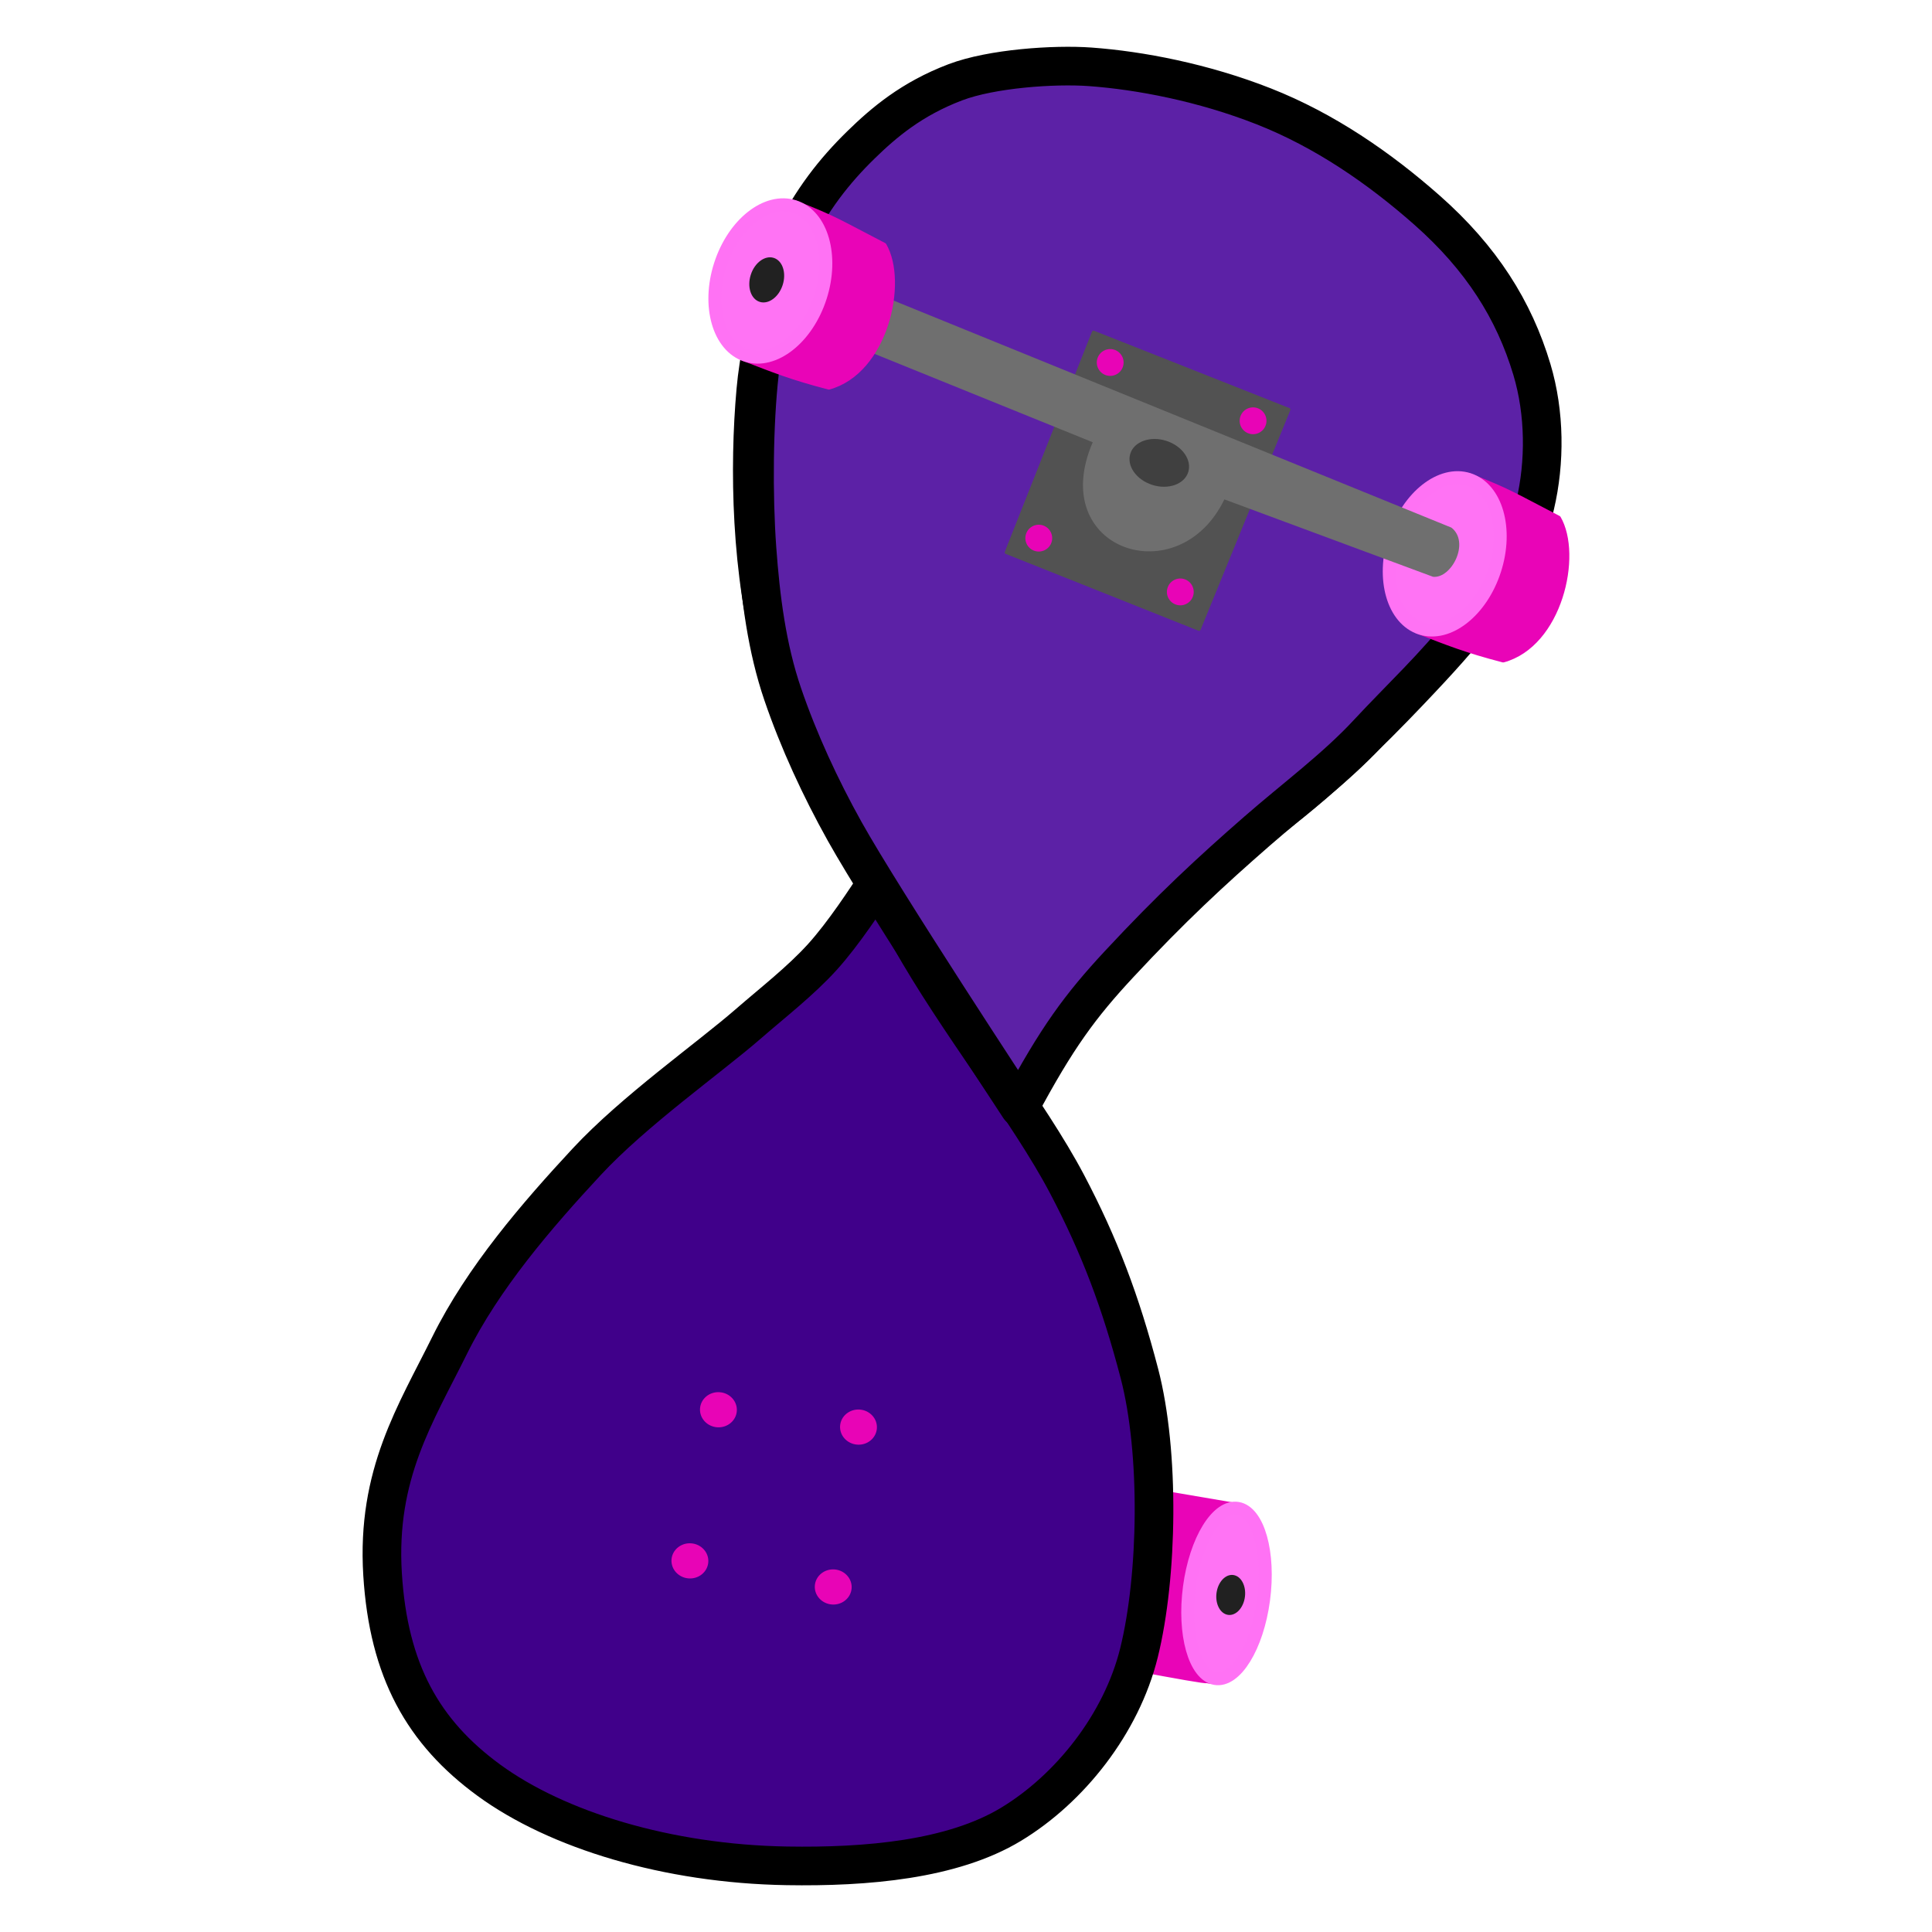 <?xml version="1.0" encoding="UTF-8" standalone="no"?>
<svg
   xmlns:dc="http://purl.org/dc/elements/1.1/"
   xmlns:cc="http://creativecommons.org/ns#"
   xmlns:rdf="http://www.w3.org/1999/02/22-rdf-syntax-ns#"
   xmlns:svg="http://www.w3.org/2000/svg"
   xmlns="http://www.w3.org/2000/svg"
   xmlns:sodipodi="http://sodipodi.sourceforge.net/DTD/sodipodi-0.dtd"
   xmlns:inkscape="http://www.inkscape.org/namespaces/inkscape"
   width="250"
   height="250"
   viewBox="0 0 250 250"
   version="1.1"
   xml:space="preserve"
   style="clip-rule:evenodd;fill-rule:evenodd;stroke-linecap:round;stroke-linejoin:round;stroke-miterlimit:1.5"
   id="svg917"
   sodipodi:docname="sk8spots_ICON_square.svg"
   inkscape:version="0.92.3 (2405546, 2018-03-11)"
   inkscape:export-filename="D:\Carlos Rafael\Faculdade\ESPM\Labs\Sk8Spots\public\images\sk8spots_ICON_square.png"
   inkscape:export-xdpi="192"
   inkscape:export-ydpi="192"><defs
     id="defs921" /><sodipodi:namedview
     pagecolor="#ffffff"
     bordercolor="#666666"
     borderopacity="1"
     objecttolerance="10"
     gridtolerance="10"
     guidetolerance="10"
     inkscape:pageopacity="0"
     inkscape:pageshadow="2"
     inkscape:window-width="1366"
     inkscape:window-height="705"
     id="namedview919"
     showgrid="false"
     fit-margin-top="0"
     fit-margin-left="0"
     fit-margin-right="0"
     fit-margin-bottom="0"
     inkscape:zoom="2.1788618"
     inkscape:cx="84.5"
     inkscape:cy="120.983"
     inkscape:window-x="-8"
     inkscape:window-y="-8"
     inkscape:window-maximized="1"
     inkscape:current-layer="svg917" /><rect
     id="Artboard1"
     x="0"
     y="6.017"
     width="166.751"
     height="243.983"
     style="fill:none" /><g
     id="g915"
     transform="translate(41.736,2.603)"><g
       id="g913"><path
         d="m 117.753,192.015 c -7.44,6.535 -8.461,14.194 -3.406,22.955 l -18.095,-3.258 3.946,-22.683 17.555,2.986 c -5.923,3.212 -9.489,18.222 -3.406,22.955 0.457,0.356 -18.095,-3.258 -18.095,-3.258 l 18.095,3.258 c 3.754,0.916 6.256,-3.767 7.485,-8.957 0.925,-3.907 0.704,-8.299 -1.314,-11.308 -0.995,-1.482 -0.82,-2.104 -2.765,-2.69 z"
         style="fill:#e904b7;stroke:#e904b7;stroke-width:0.42px"
         id="path871"
         inkscape:connector-curvature="0" /><path
         d="m 118.445,192.579 c 2.648,0.46 4.139,5.765 3.327,11.841 -0.812,6.076 -3.622,10.636 -6.27,10.177 -2.649,-0.459 -4.139,-5.765 -3.327,-11.841 0.812,-6.076 3.621,-10.636 6.27,-10.177 z"
         style="fill:#ff73f4;stroke:#ff72f4;stroke-width:1.67px"
         id="path873"
         inkscape:connector-curvature="0" /><path
         d="m 89.707,139.857 c 7.319,-12.984 19.249,-25.878 34.404,-37.638 7.218,-5.601 14.062,-12.739 18.001,-16.922 6.4,-6.796 13.027,-14.45 14.662,-23.143 C 159.703,46.583 152.931,32.899 140.368,22.521 132.703,16.188 117.745,9.734 107.748,7.609 98.489,5.641 87.687,7.029 80.387,9.77 73.094,12.508 67.71,18.157 63.952,24.053 c -4.054,6.361 -7.14,15.459 -7.89,23.88 -0.88,9.878 -0.697,23.648 2.61,35.391 3.323,11.794 11.045,24.16 17.323,35.376 6.088,10.876 15.393,22.512 20.344,31.917 4.176,7.932 6.94,15.217 9.365,24.518 2.658,10.194 2.397,26.207 -0.056,36.13 -2.277,9.207 -8.957,17.597 -16.553,22.192 -7.596,4.595 -18.735,5.551 -29.023,5.379 -15.452,-0.257 -29.739,-4.643 -38.544,-11.077 -8.498,-6.208 -12.984,-14.15 -13.759,-26.64 -0.804,-12.971 4.276,-20.741 8.678,-29.639 4.317,-8.725 11.299,-16.82 17.734,-23.748 6.114,-6.583 15.795,-13.407 20.874,-17.819 3.262,-2.835 6.8,-5.572 9.599,-8.656 2.769,-3.051 5.721,-7.584 7.197,-9.85"
         style="fill:#40008a;stroke:#000000;stroke-width:5px"
         id="path875"
         inkscape:connector-curvature="0" /><path
         d="m 90.187,140.707 c 0,0 -17.668,-26.849 -22.63,-35.745 C 64.399,99.3 61.604,93.241 59.548,87.227 57.492,81.213 56.677,74.742 56.217,68.378 55.716,61.442 55.785,52.274 56.542,45.613 c 0.666,-5.866 1.717,-12.082 4.214,-17.201 2.498,-5.119 5.449,-8.886 8.936,-12.287 2.929,-2.855 6.525,-5.928 12.185,-8.078 4.688,-1.781 12.791,-2.342 17.473,-2.001 6.444,0.47 14.614,2.034 22.429,5.108 7.881,3.1 14.966,7.987 21.127,13.425 7.055,6.226 11.281,12.928 13.587,20.637 1.68,5.618 1.723,11.979 0.408,17.552 -1.314,5.574 -5.442,11.123 -9.106,15.892 -3.665,4.768 -8.434,9.208 -12.538,13.631 -4.181,4.505 -9.451,8.398 -14.301,12.628 -5.989,5.224 -11.142,9.991 -17.872,17.227 -5.011,5.388 -8.082,9.537 -12.897,18.561 z"
         style="fill:#5c21a6;stroke:#000000;stroke-width:5px"
         id="path877"
         inkscape:connector-curvature="0" /><path
         d="m 148.382,58.868 c 5.327,2.096 5.496,2.369 11.594,5.524 2.828,4.841 0.196,16.484 -7.199,18.479 -4.934,-1.283 -7.156,-2.202 -11.147,-3.737"
         style="fill:#e904b7;stroke:#e904b7;stroke-width:0.5px"
         id="path879"
         inkscape:connector-curvature="0" /><path
         d="m 148.31,59.427 c 3.576,1.15 5.091,6.402 3.38,11.721 -1.71,5.319 -6.002,8.704 -9.578,7.554 -3.576,-1.15 -5.091,-6.402 -3.38,-11.721 1.71,-5.319 6.002,-8.704 9.578,-7.554 z"
         style="fill:#ff73f4;stroke:#ff72f4;stroke-width:1.67px"
         id="path881"
         inkscape:connector-curvature="0" /><path
         d="M 113.422,78.818 125.035,50.397 99.761,40.391 88.48,68.875 Z"
         style="fill:#525252;stroke:#525252;stroke-width:0.42px"
         id="path883"
         inkscape:connector-curvature="0" /><path
         d="m 73.51,36.135 72.567,29.535 c 2.429,1.895 0.033,6.602 -2.372,6.365 L 116.697,62.017 C 110.764,74.283 93.646,68.555 99.663,54.626 L 71.285,43.129"
         style="fill:#6f6f6f"
         id="path885"
         inkscape:connector-curvature="0" /><path
         d="m 61.118,23.559 c 5.328,2.096 5.496,2.369 11.594,5.524 2.829,4.841 0.196,16.484 -7.199,18.479 -4.934,-1.283 -7.156,-2.202 -11.146,-3.737"
         style="fill:#e904b7;stroke:#e904b7;stroke-width:0.5px"
         id="path887"
         inkscape:connector-curvature="0" /><path
         d="m 61.047,24.118 c 3.576,1.15 5.09,6.402 3.38,11.721 -1.711,5.319 -6.003,8.704 -9.579,7.554 -3.576,-1.15 -5.09,-6.402 -3.38,-11.721 1.711,-5.319 6.003,-8.704 9.579,-7.554 z"
         style="fill:#ff73f4;stroke:#ff72f4;stroke-width:1.67px"
         id="path889"
         inkscape:connector-curvature="0" /><path
         d="m 109.19,54.444 c 2.066,0.665 3.334,2.48 2.828,4.052 -0.505,1.572 -2.593,2.308 -4.66,1.643 -2.066,-0.664 -3.334,-2.48 -2.828,-4.051 0.505,-1.572 2.593,-2.308 4.66,-1.644 z"
         style="fill:#404040"
         id="path891"
         inkscape:connector-curvature="0" /><path
         d="m 58.393,30.769 c 1.139,0.366 1.653,1.937 1.148,3.507 -0.504,1.569 -1.838,2.546 -2.977,2.18 -1.138,-0.366 -1.653,-1.937 -1.148,-3.507 0.504,-1.569 1.839,-2.546 2.977,-2.18 z"
         style="fill:#212121"
         id="path893"
         inkscape:connector-curvature="0" /><path
         d="m 118.032,201.24 c 0.991,0.277 1.566,1.64 1.282,3.043 -0.284,1.404 -1.319,2.318 -2.31,2.042 -0.991,-0.277 -1.566,-1.641 -1.282,-3.044 0.284,-1.403 1.319,-2.318 2.31,-2.041 z"
         style="fill:#212121"
         id="path895"
         inkscape:connector-curvature="0" /><path
         d="m 102.478,42.659 c 0.908,0.306 1.395,1.292 1.089,2.199 -0.307,0.907 -1.292,1.395 -2.2,1.089 -0.907,-0.307 -1.394,-1.292 -1.088,-2.2 0.307,-0.907 1.292,-1.395 2.199,-1.088 z"
         style="fill:#e804b6"
         id="path897"
         inkscape:connector-curvature="0" /><path
         d="m 111.551,72.347 c 0.907,0.307 1.394,1.292 1.088,2.2 -0.307,0.907 -1.292,1.395 -2.199,1.088 -0.907,-0.306 -1.395,-1.292 -1.088,-2.199 0.306,-0.908 1.292,-1.395 2.199,-1.089 z"
         style="fill:#e804b6"
         id="path899"
         inkscape:connector-curvature="0" /><path
         d="m 120.966,50.203 c 0.907,0.306 1.394,1.292 1.088,2.199 -0.307,0.908 -1.292,1.395 -2.199,1.089 -0.908,-0.307 -1.395,-1.292 -1.088,-2.2 0.306,-0.907 1.291,-1.395 2.199,-1.088 z"
         style="fill:#e804b6"
         id="path901"
         inkscape:connector-curvature="0" /><path
         d="m 93.236,65.388 c 0.908,0.306 1.395,1.292 1.089,2.199 -0.307,0.907 -1.292,1.395 -2.2,1.089 -0.907,-0.307 -1.394,-1.292 -1.088,-2.2 0.307,-0.907 1.292,-1.395 2.199,-1.088 z"
         style="fill:#e804b6"
         id="path903"
         inkscape:connector-curvature="0" /><path
         d="m 66.245,200.481 c 1.313,0.094 2.307,1.187 2.218,2.439 -0.09,1.253 -1.229,2.193 -2.542,2.099 -1.314,-0.094 -2.308,-1.186 -2.218,-2.439 0.089,-1.252 1.228,-2.193 2.542,-2.099 z"
         style="fill:#e804b6"
         id="path905"
         inkscape:connector-curvature="0" /><path
         d="m 47.699,197.103 c 1.314,0.094 2.308,1.187 2.218,2.439 -0.089,1.252 -1.228,2.193 -2.542,2.099 -1.313,-0.094 -2.307,-1.187 -2.218,-2.439 0.09,-1.252 1.229,-2.193 2.542,-2.099 z"
         style="fill:#e804b6"
         id="path907"
         inkscape:connector-curvature="0" /><path
         d="m 51.39,177.548 c 1.314,0.094 2.308,1.186 2.218,2.439 -0.089,1.252 -1.228,2.193 -2.542,2.099 -1.313,-0.094 -2.307,-1.187 -2.218,-2.439 0.09,-1.253 1.229,-2.193 2.542,-2.099 z"
         style="fill:#e804b6"
         id="path909"
         inkscape:connector-curvature="0" /><path
         d="m 69.514,179.794 c 1.314,0.094 2.307,1.187 2.218,2.439 -0.09,1.253 -1.229,2.193 -2.542,2.099 -1.314,-0.094 -2.307,-1.187 -2.218,-2.439 0.09,-1.252 1.229,-2.193 2.542,-2.099 z"
         style="fill:#e804b6"
         id="path911"
         inkscape:connector-curvature="0" /></g></g></svg>